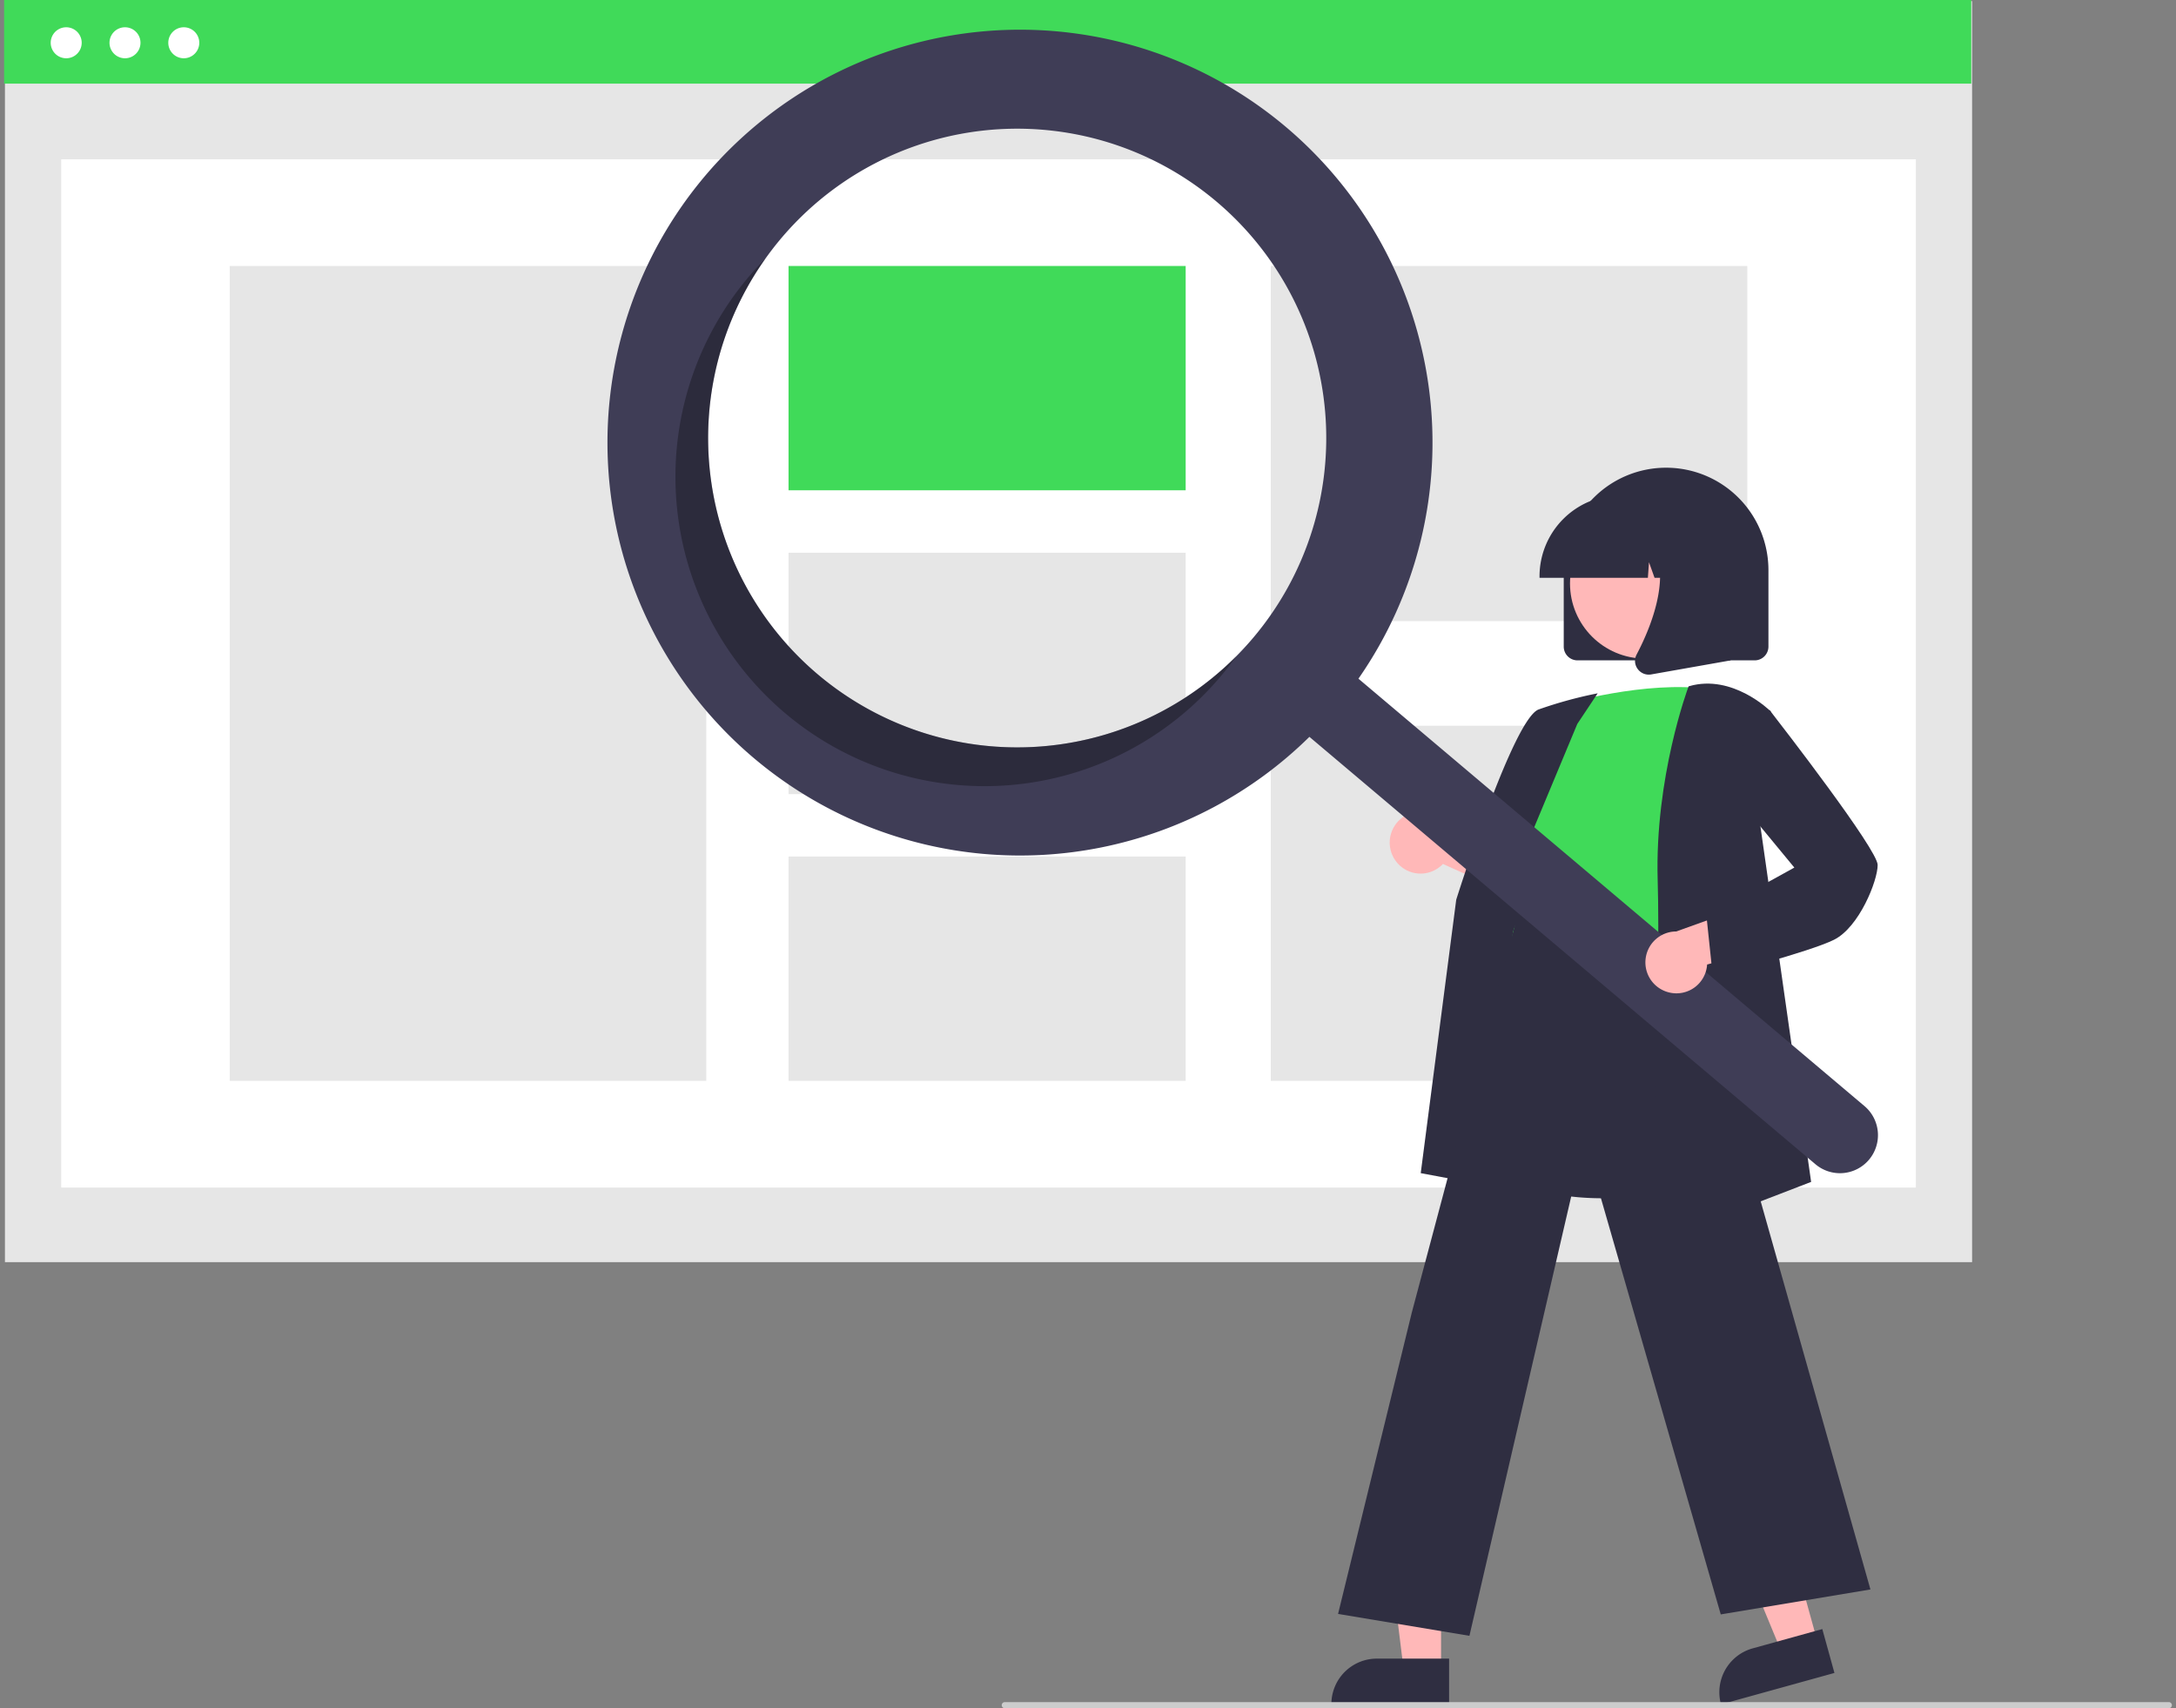 <svg xmlns="http://www.w3.org/2000/svg" width="265" height="208" fill="none"><rect width="100%" height="100%" fill="#808080" stroke="none"/><g clip-path="url(#a)"><path fill="#E6E6E6" d="M240.168.136H.602v153.547h239.566V.136Z"/><path fill="#fff" d="M233.317 19.395H7.453v125.204h225.864V19.395Z"/><path fill="#40DA59" d="M240.065 0H.5v10.185h239.565V0Z"/><path fill="#fff" d="M8.063 7.095a1.887 1.887 0 1 0-.001-3.774 1.887 1.887 0 0 0 .001 3.774ZM15.223 7.095a1.887 1.887 0 1 0-.001-3.774 1.887 1.887 0 0 0 .001 3.774ZM22.383 7.095a1.887 1.887 0 1 0-.001-3.774 1.887 1.887 0 0 0 .001 3.774Z"/><path fill="#E6E6E6" d="M86.012 32.386H27.975v99.222h58.037V32.386Z"/><path fill="#40DA59" d="M144.394 32.386H96.03v27.312h48.364V32.385Z"/><path fill="#E6E6E6" d="M144.394 67.303H96.03V96.69h48.364V67.304ZM144.394 104.296H96.03v27.312h48.364v-27.312ZM212.794 32.386h-58.036v43.24h58.036v-43.24ZM212.794 88.367h-58.036v43.241h58.036v-43.24Z"/><path fill="#2F2E41" d="M190.437 78.733v-9.31c0-3.308 1.313-6.48 3.651-8.82a12.459 12.459 0 0 1 17.627 0 12.477 12.477 0 0 1 3.651 8.82v9.31a1.68 1.68 0 0 1-1.674 1.675h-21.581a1.675 1.675 0 0 1-1.674-1.675Z"/><path fill="#FFB8B8" d="m221.332 199.88-4.396 1.217-6.785-16.391 6.488-1.797 4.693 16.971Z"/><path fill="#2F2E41" d="m213.448 200.71 8.479-2.348 1.477 5.342-13.817 3.827a5.55 5.55 0 0 1 1.931-5.849 5.543 5.543 0 0 1 1.93-.972Z"/><path fill="#FFB8B8" d="M175.498 203.264h-4.562l-2.17-17.608h6.732v17.608Z"/><path fill="#2F2E41" d="M167.678 201.959h8.797v5.544h-14.336c0-.728.143-1.449.421-2.122a5.539 5.539 0 0 1 5.118-3.422Z"/><path fill="#FFB8B8" d="M169.997 104.857a3.736 3.736 0 0 0 2.784 1.509 3.744 3.744 0 0 0 2.943-1.168l12.126 5.458-1.103-6.826-11.346-4.136a3.76 3.76 0 0 0-6.145 2.593 3.771 3.771 0 0 0 .741 2.57Z"/><path fill="#2F2E41" d="M195.192 145.905c-3.81 0-7.754-.568-11.069-2.257a14.293 14.293 0 0 1-7.333-8.775c-1.727-5.473.451-10.85 2.557-16.05 1.305-3.223 2.537-6.266 2.857-9.266l.112-1.065c.498-4.784.928-8.916 3.31-10.466 1.235-.803 2.895-.849 5.076-.14l20.481 6.659-.753 38.908-.125.042c-.107.036-7.327 2.41-15.113 2.41Z"/><path fill="#40DA59" d="M190.344 85.773s10.046-2.979 17.859-1.861c0 0-4.465 24.576-2.976 32.768 1.488 8.192-25.859 3.165-20.278-4.655l1.86-9.309s-3.721-3.724-.372-8.192l3.907-8.75Z"/><path fill="#2F2E41" d="m185.402 145.168-12.381-2.323 4.323-33.292c.29-.93 6.987-22.023 10.028-23.164a51.857 51.857 0 0 1 6.759-1.88l.441-.088-2.483 3.727-9.884 23.703 3.197 33.317Z"/><path fill="#2F2E41" d="m178.951 199.184-15.997-2.668 8.977-36.687 13.359-50.171.132.891c.01.066 1.258 6.62 19.776 3.712l.163-.025.045.159 22.381 79.141-18.228 3.04-16.626-57.741-13.982 60.349Z"/><path fill="#2F2E41" d="m201.124 151.398.01-.282c.011-.312 1.112-31.417.744-43.926-.369-12.552 3.692-23.422 3.733-23.53l.033-.088.09-.026c5.253-1.502 9.811 2.981 9.856 3.027l.064.064-1.496 12.353 6.406 44.923-19.44 7.485Z"/><path fill="#FFB8B8" d="M200.34 80.191c5.047 0 9.139-4.094 9.139-9.145 0-5.051-4.092-9.146-9.139-9.146s-9.139 4.095-9.139 9.146c0 5.05 4.092 9.145 9.139 9.145Z"/><path fill="#2F2E41" d="M187.488 70.168a9.885 9.885 0 0 1 2.891-6.974 9.87 9.87 0 0 1 6.969-2.894h1.86a9.866 9.866 0 0 1 6.969 2.894 9.88 9.88 0 0 1 2.891 6.974v.186h-3.931l-1.341-3.757-.268 3.757h-2.032l-.677-1.896-.135 1.896h-13.196v-.186Z"/><path fill="#2F2E41" d="M199.441 81.455a1.646 1.646 0 0 1-.131-1.753c1.971-3.752 4.731-10.687 1.067-14.963l-.263-.307h10.637v15.981l-9.663 1.707a1.667 1.667 0 0 1-1.647-.665Z"/><path fill="#3F3D56" d="M156.616 15.47a50.202 50.202 0 0 0-54.437-6.756 50.251 50.251 0 0 0-21.073 19.369 50.307 50.307 0 0 0 2.104 54.856 50.241 50.241 0 0 0 22.495 17.694 50.2 50.2 0 0 0 28.499 2.535 50.234 50.234 0 0 0 25.26-13.447l61.622 52.037a4.628 4.628 0 0 0 6.525-.547 4.637 4.637 0 0 0-.547-6.529l-.007-.006-61.622-52.037a50.314 50.314 0 0 0 8.591-35.294 50.296 50.296 0 0 0-17.41-31.875Zm-3.973 62.158a37.639 37.639 0 0 1-18.333 11.9 37.612 37.612 0 0 1-21.85-.299 37.638 37.638 0 0 1-18.001-12.396 37.684 37.684 0 0 1-3.53-41.705 37.653 37.653 0 0 1 15.66-15.25 37.615 37.615 0 0 1 41.561 4.67 37.666 37.666 0 0 1 13.231 25.609 37.705 37.705 0 0 1-1.639 14.605 37.663 37.663 0 0 1-7.099 12.866Z"/><path fill="#000" d="M99.604 82.125a37.692 37.692 0 0 1-6.387-50.637 37.677 37.677 0 0 0-10.825 29.75 37.69 37.69 0 0 0 13.232 25.608 37.63 37.63 0 0 0 27.45 8.745 37.619 37.619 0 0 0 25.588-13.242 37.056 37.056 0 0 0 1.894-2.442 37.622 37.622 0 0 1-50.952 2.218Z" opacity=".3"/><path fill="#FFB8B8" d="M203.274 120.845a3.741 3.741 0 0 0 4.623-3.4l12.811-3.559-5.208-4.544-11.367 4.076a3.76 3.76 0 0 0-3.726 3.332 3.763 3.763 0 0 0 2.867 4.095Z"/><path fill="#2F2E41" d="m208.599 118.962-.78-7.413 10.702-5.909-6.977-8.453 1.138-9.495 2.836-1.216.088.114c1.337 1.72 13.062 16.861 13.062 18.732 0 1.923-2.243 7.568-5.312 9.104-2.96 1.481-14.076 4.36-14.548 4.482l-.209.054Z"/><path fill="#CCC" d="M264.128 208H122.367a.37.37 0 0 1-.372-.372.373.373 0 0 1 .372-.373h141.761a.375.375 0 0 1 .372.373.373.373 0 0 1-.372.372Z"/></g><defs><clipPath id="a"><path fill="#fff" d="M.5 0h264v208H.5z"/></clipPath></defs></svg>